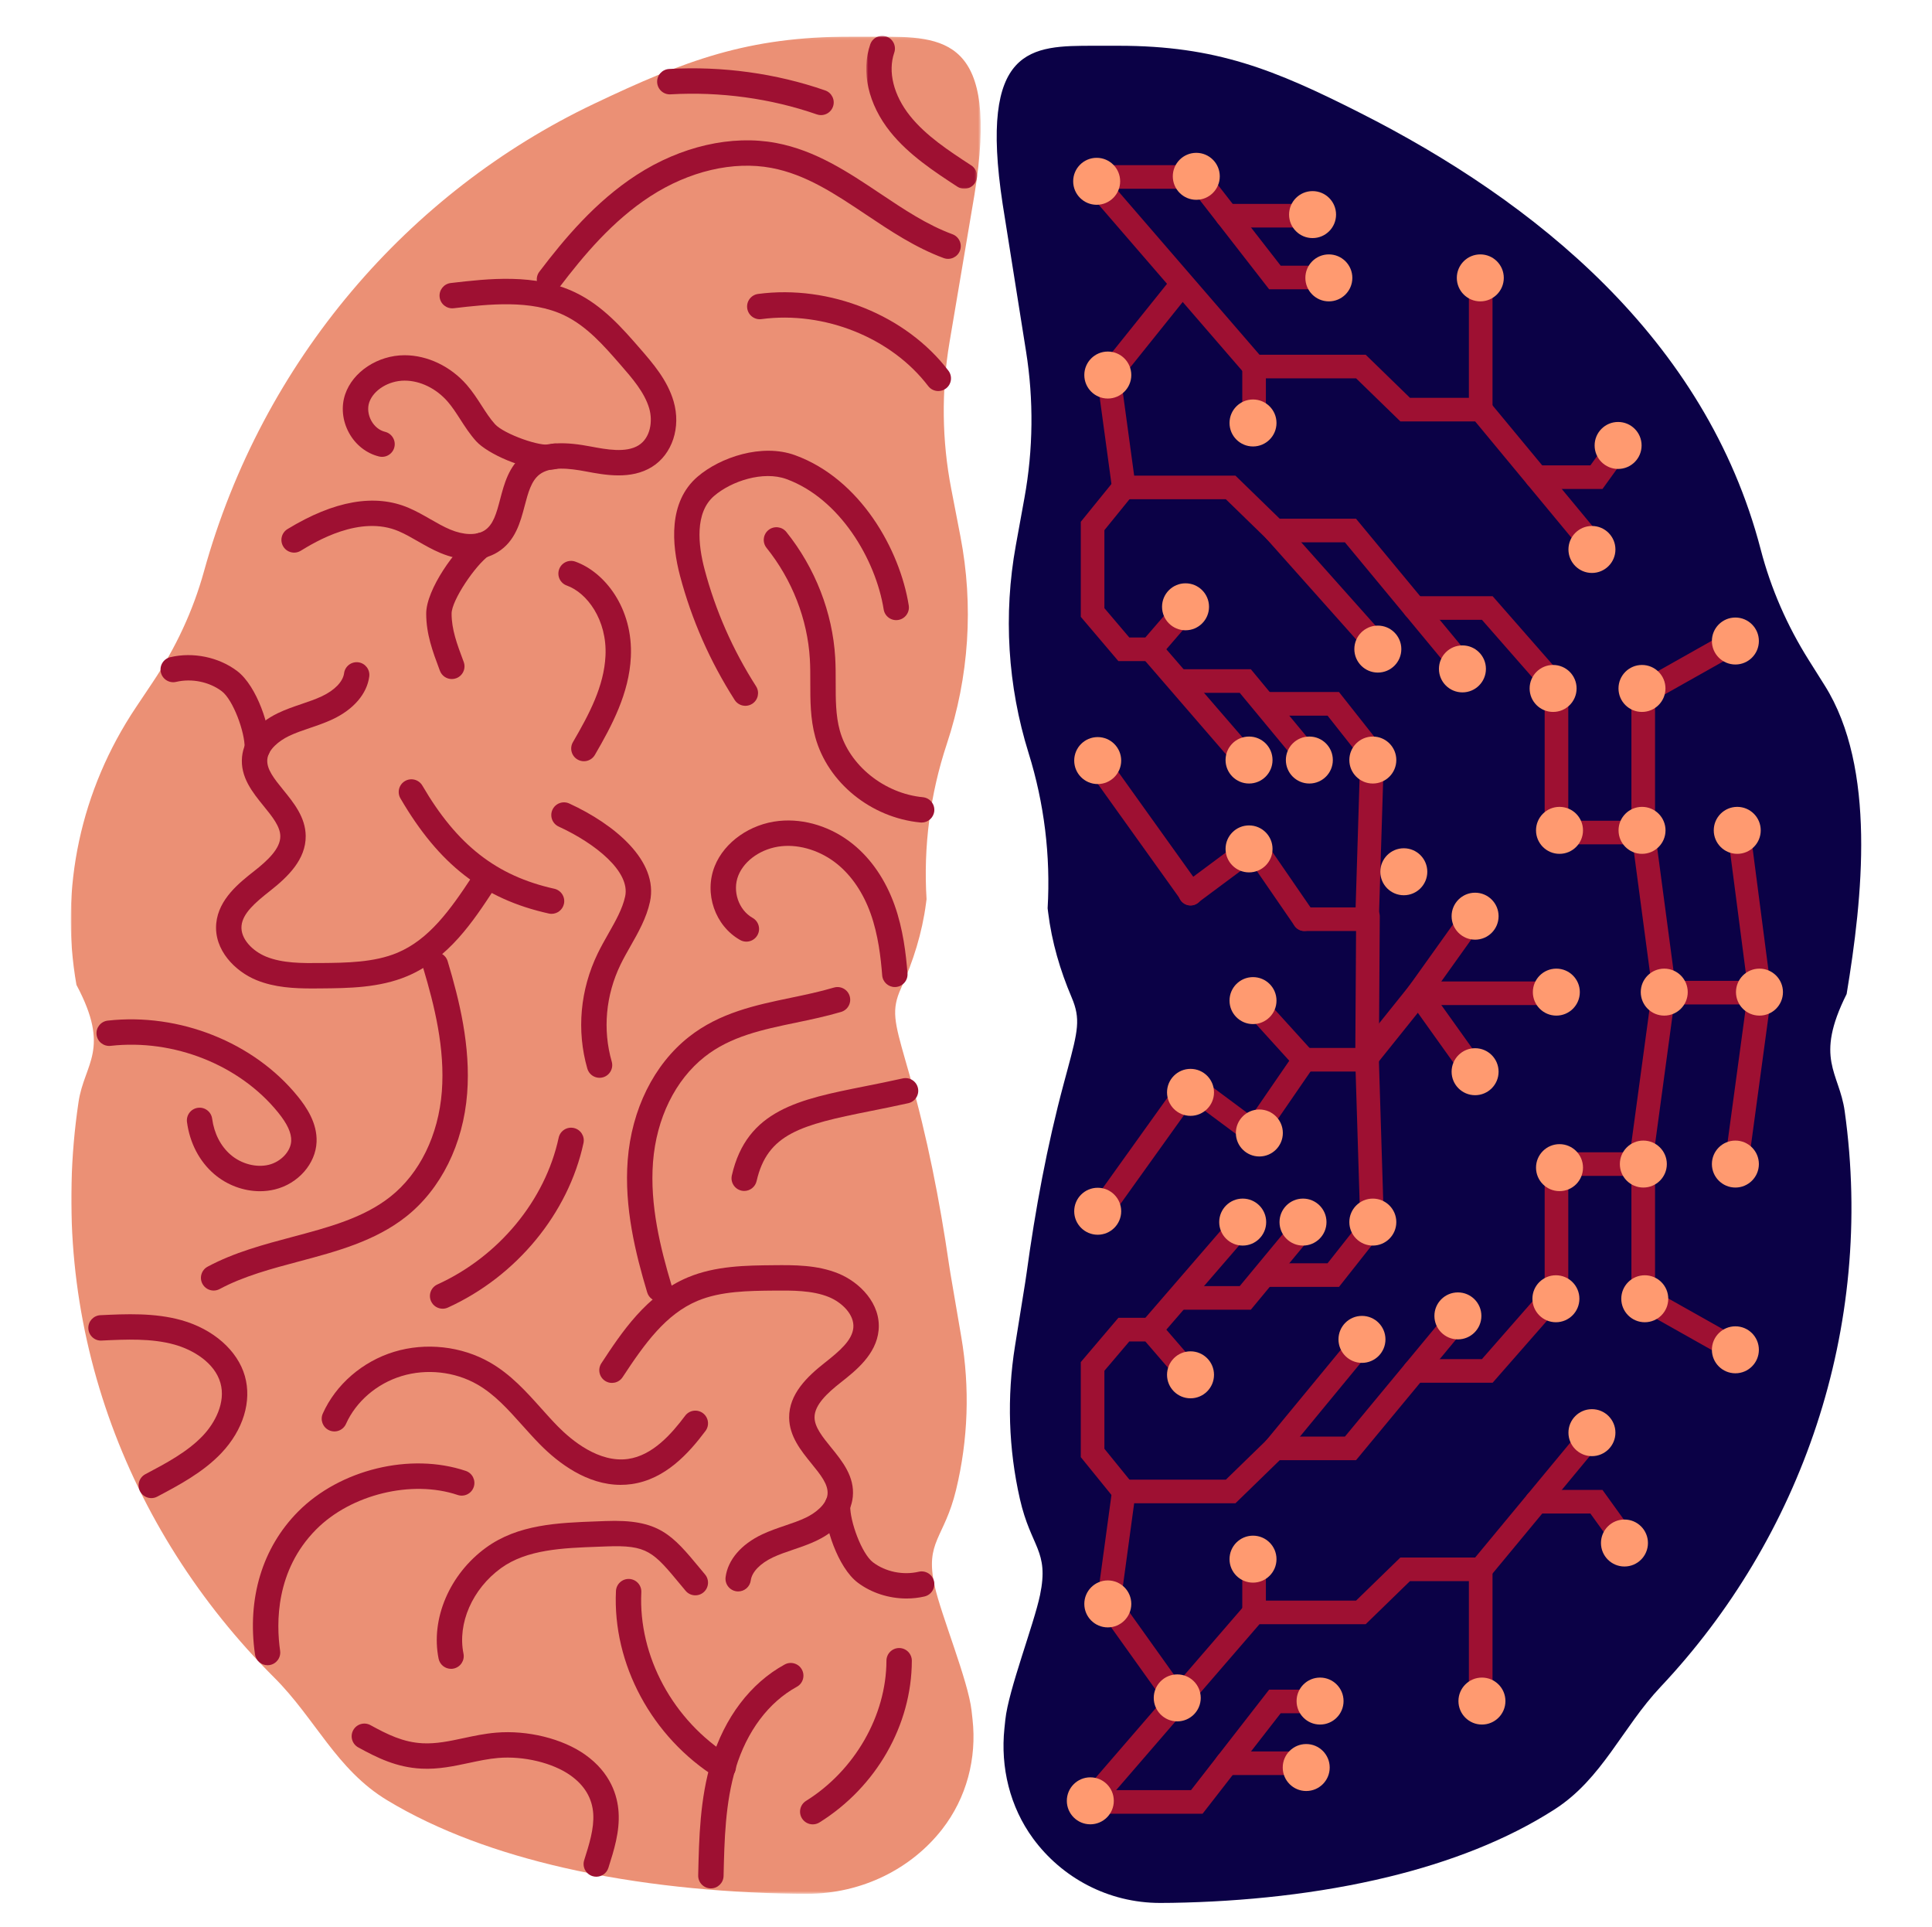 <?xml version="1.0" encoding="UTF-8"?>
<svg width="710px" height="708px" viewBox="0 0 710 708" version="1.1" xmlns="http://www.w3.org/2000/svg" xmlns:xlink="http://www.w3.org/1999/xlink">
    <!-- Generator: Sketch 49 (51002) - http://www.bohemiancoding.com/sketch -->
    <title>Artboard Copy 14</title>
    <desc>Created with Sketch.</desc>
    <defs>
        <polygon id="path-1" points="0 0.126 334.422 0.126 334.422 682.483 0 682.483"></polygon>
        <polygon id="path-3" points="0.748 0.828 41.466 0.828 41.466 57.016 0.748 57.016"></polygon>
    </defs>
    <g id="Artboard-Copy-14" stroke="none" stroke-width="1" fill="none" fill-rule="evenodd">
        <g id="Group" transform="translate(26, 12)">
            <g id="Group-46">
                <g id="Group-48">
                    <g id="Page-1">
                        <g id="Group-3" transform="translate(0, 1.338)">
                            <mask id="mask-2" fill="white">
                                <use xlink:href="#path-1"></use>
                            </mask>
                            <g id="Clip-2"></g>
                            <path d="M270.505,682.483 C268.919,682.483 267.336,682.471 265.757,682.446 C237.906,682.003 208.63,679.172 181.26,672.918 C157.411,667.469 135.011,659.421 116.261,648.094 C97.621,636.834 89.884,618.097 74.807,603.06 C20.072,548.473 -9.068,471.623 2.864,391.546 C4.991,377.266 14.82,372.401 2.097,348.526 C-4.135,313.185 3.631,276.923 23.924,246.597 L30.195,237.224 C38.594,224.673 44.971,211.009 48.942,196.659 C70.442,118.976 124.295,57.137 192.287,24.801 C225.736,8.893 248.619,0.126 286.744,0.126 L296.368,0.126 C320.903,0.126 341.511,0.126 332.094,58.273 L322.933,112.478 C319.922,130.296 320.135,148.465 323.564,166.216 L326.94,183.69 C331.855,209.135 330.143,235.318 321.949,260.005 C315.831,278.437 313.31,297.755 314.505,317.031 L314.299,318.601 C312.887,329.359 309.638,339.796 305.117,349.768 C301.534,357.673 302.66,362.031 306.731,376.28 L308.201,381.425 C314.755,404.364 319.331,427.735 322.761,451.265 C322.924,452.392 323.103,453.515 323.294,454.638 L327.269,477.897 C330.455,496.55 329.807,515.605 325.356,534.027 C321.007,552.036 313.853,552.909 317.47,569.328 C319.825,580.023 329.833,604.285 331.041,615.147 L331.401,618.382 C332.992,632.679 329.255,647.195 320.211,658.789 C309.005,673.155 290.914,682.483 270.505,682.483" id="Fill-1" fill="#EB9075" mask="url(#mask-2)"></path>
                        </g>
                        <path d="M239.801,641.865 C238.957,641.865 238.103,641.636 237.335,641.156 C213.584,626.33 199.071,599.408 200.362,572.57 C200.485,569.998 202.669,568.015 205.247,568.136 C207.82,568.259 209.806,570.446 209.682,573.019 C208.551,596.537 221.345,620.176 242.277,633.243 C244.462,634.607 245.128,637.484 243.764,639.669 C242.878,641.086 241.357,641.865 239.801,641.865" id="Fill-4" fill="#9E1032"></path>
                        <path d="M245.286,572.72 C245.082,572.72 244.876,572.707 244.669,572.68 C242.114,572.342 240.317,569.998 240.655,567.444 C241.493,561.111 246.383,555.396 254.073,551.764 C256.867,550.445 259.73,549.473 262.499,548.534 C265.236,547.605 267.822,546.727 270.204,545.575 C273.787,543.841 277.746,540.695 278.113,537.059 C278.478,533.443 275.568,529.865 272.2,525.722 C268.395,521.043 264.082,515.739 264.008,508.893 C263.916,500.242 270.571,493.833 277.095,488.702 C282.576,484.393 287.148,480.454 287.593,475.884 C288.065,471.038 283.406,466.506 278.56,464.536 C272.476,462.061 264.99,462.129 258.385,462.188 C249.24,462.269 238.875,462.361 230.333,465.954 C218.705,470.843 210.985,481.548 202.803,494.002 C201.388,496.153 198.495,496.755 196.341,495.339 C194.188,493.925 193.59,491.033 195.005,488.88 C202.363,477.681 211.522,463.744 226.715,457.354 C236.953,453.05 248.295,452.948 258.301,452.86 C265.782,452.788 274.261,452.716 282.076,455.894 C289.877,459.067 297.837,466.959 296.88,476.788 C296.013,485.695 288.412,491.672 282.863,496.036 C278.126,499.761 273.29,504.189 273.339,508.793 C273.378,512.382 276.322,516.003 279.439,519.837 C283.522,524.857 288.149,530.548 287.396,537.995 C286.747,544.428 281.962,550.251 274.268,553.972 C271.368,555.375 268.384,556.388 265.499,557.368 C262.862,558.263 260.37,559.108 258.059,560.2 C253.362,562.418 250.313,565.583 249.904,568.666 C249.594,571.012 247.59,572.72 245.286,572.72" id="Fill-6" fill="#9E1032"></path>
                        <path d="M307.139,575.319 C300.708,575.319 294.235,573.272 289.221,569.488 C281.88,563.948 276.899,548.542 277.122,540.86 C277.197,538.284 279.346,536.263 281.921,536.333 C284.497,536.409 286.523,538.557 286.449,541.132 C286.282,546.892 290.675,558.896 294.843,562.042 C299.444,565.515 305.877,566.834 311.631,565.482 C314.14,564.902 316.651,566.45 317.239,568.958 C317.828,571.466 316.272,573.977 313.763,574.566 C311.603,575.072 309.373,575.319 307.139,575.319" id="Fill-8" fill="#9E1032"></path>
                        <path d="M216.306,466.177 C214.299,466.177 212.445,464.873 211.839,462.85 C207.549,448.541 203.342,431.58 204.674,414.284 C206.111,395.625 214.309,379.109 227.168,368.97 C238.477,360.05 251.78,357.28 264.644,354.6 C269.882,353.51 275.299,352.382 280.454,350.852 C282.924,350.125 285.521,351.529 286.254,353.996 C286.987,356.466 285.579,359.063 283.109,359.795 C277.582,361.436 271.972,362.604 266.547,363.733 C254.197,366.307 242.532,368.736 232.946,376.294 C222.128,384.824 215.214,398.932 213.978,414.998 C212.764,430.771 216.733,446.685 220.777,460.173 C221.516,462.641 220.115,465.24 217.647,465.98 C217.2,466.113 216.749,466.177 216.306,466.177" id="Fill-10" fill="#9E1032"></path>
                        <path d="M88.73,351.18 C82.118,351.18 74.954,350.84 68.278,348.125 C60.477,344.954 52.517,337.063 53.473,327.23 C54.341,318.324 61.941,312.346 67.491,307.983 C72.227,304.258 77.064,299.829 77.014,295.227 C76.976,291.637 74.032,288.016 70.914,284.181 C66.832,279.161 62.205,273.471 62.957,266.025 C63.607,259.591 68.392,253.767 76.086,250.046 C78.985,248.643 81.968,247.631 84.851,246.653 C87.49,245.757 89.983,244.911 92.295,243.819 C96.993,241.601 100.041,238.436 100.449,235.353 C100.786,232.799 103.133,231.01 105.686,231.34 C108.24,231.679 110.036,234.023 109.699,236.576 C108.861,242.91 103.97,248.625 96.279,252.255 C93.487,253.574 90.622,254.546 87.852,255.486 C85.114,256.415 82.53,257.292 80.149,258.444 C76.566,260.177 72.607,263.323 72.241,266.96 C71.876,270.577 74.785,274.154 78.154,278.297 C81.959,282.977 86.271,288.281 86.345,295.126 C86.437,303.778 79.782,310.187 73.258,315.316 C67.778,319.625 63.205,323.564 62.761,328.134 C62.289,332.983 66.947,337.513 71.792,339.484 C77.876,341.956 85.04,341.898 91.969,341.831 C101.112,341.751 111.476,341.659 120.022,338.065 C131.649,333.176 139.368,322.47 147.55,310.018 C148.965,307.865 151.858,307.264 154.012,308.681 C156.165,310.096 156.765,312.986 155.35,315.14 C147.991,326.338 138.833,340.274 123.639,346.665 C113.398,350.97 102.057,351.071 92.052,351.16 C90.965,351.169 89.855,351.18 88.73,351.18" id="Fill-12" fill="#9E1032"></path>
                        <path d="M68.571,267.688 C68.525,267.688 68.478,267.687 68.432,267.686 C65.856,267.611 63.829,265.464 63.905,262.889 C64.072,257.127 59.679,245.123 55.511,241.977 C50.909,238.506 44.477,237.19 38.723,238.536 C36.214,239.125 33.704,237.57 33.114,235.062 C32.525,232.554 34.081,230.044 36.59,229.455 C44.972,227.486 54.377,229.431 61.133,234.532 C68.473,240.07 73.455,255.477 73.231,263.159 C73.158,265.689 71.084,267.688 68.571,267.688" id="Fill-14" fill="#9E1032"></path>
                        <path d="M52.514,462.171 C50.85,462.171 49.242,461.28 48.4,459.714 C47.18,457.445 48.031,454.616 50.301,453.397 C60.04,448.163 70.905,445.272 81.413,442.475 C94.834,438.903 107.512,435.528 117.407,427.726 C128.225,419.195 135.138,405.087 136.376,389.022 C137.59,373.247 133.621,357.334 129.577,343.847 C128.838,341.379 130.238,338.78 132.706,338.04 C135.174,337.3 137.775,338.701 138.515,341.168 C142.805,355.478 147.011,372.437 145.679,389.736 C144.243,408.394 136.045,424.91 123.185,435.05 C111.776,444.048 97.56,447.831 83.813,451.49 C73.824,454.148 63.496,456.898 54.718,461.614 C54.016,461.992 53.259,462.171 52.514,462.171" id="Fill-16" fill="#9E1032"></path>
                        <path d="M146.877,193.547 C143.384,193.547 139.64,192.757 135.864,191.177 C132.883,189.928 130.173,188.374 127.553,186.871 C125.162,185.499 122.902,184.203 120.552,183.193 C106.314,177.075 89.907,187.072 84.515,190.358 C82.315,191.701 79.444,191.004 78.103,188.804 C76.762,186.604 77.458,183.734 79.658,182.394 C96.854,171.912 111.852,169.297 124.237,174.622 C127.08,175.844 129.681,177.337 132.197,178.779 C134.679,180.204 137.024,181.549 139.469,182.572 C144.361,184.62 149.031,184.763 151.962,182.951 C155.317,180.88 156.469,176.497 157.804,171.422 C159.306,165.707 161.009,159.229 166.567,154.952 C173.483,149.63 182.812,150.493 191.025,152.043 C196.827,153.136 204.049,154.496 208.674,151.617 C213.045,148.896 213.95,142.737 212.585,138.06 C210.869,132.182 206.374,127.017 202.025,122.024 C195.977,115.075 189.723,107.889 181.43,103.893 C169.116,97.959 153.378,99.785 140.734,101.254 C138.175,101.545 135.858,99.718 135.561,97.16 C135.264,94.6 137.097,92.285 139.657,91.987 C153.501,90.379 170.729,88.379 185.482,95.489 C195.502,100.319 202.708,108.596 209.065,115.899 C213.84,121.385 219.252,127.601 221.542,135.446 C224.328,144.988 221.064,154.895 213.605,159.536 C205.894,164.336 196.302,162.531 189.297,161.211 C183.114,160.046 176.256,159.268 172.257,162.345 C169.225,164.68 168.061,169.107 166.828,173.795 C165.218,179.917 163.394,186.857 156.867,190.889 C154,192.658 150.58,193.547 146.877,193.547" id="Fill-18" fill="#9E1032"></path>
                        <path d="M140.037,237.492 C138.147,237.492 136.368,236.335 135.667,234.46 L135.501,234.019 C132.994,227.317 130.626,220.99 130.629,213.43 C130.634,204.58 141.438,189.414 148.221,184.582 C150.319,183.086 153.232,183.575 154.728,185.672 C156.224,187.77 155.735,190.682 153.637,192.178 C148.687,195.706 139.963,208.577 139.96,213.435 C139.958,219.303 141.942,224.607 144.241,230.75 L144.406,231.192 C145.309,233.605 144.085,236.293 141.67,237.195 C141.132,237.396 140.58,237.492 140.037,237.492" id="Fill-20" fill="#9E1032"></path>
                        <path d="M175.926,95.313 C174.943,95.313 173.952,95.003 173.107,94.364 C171.055,92.804 170.655,89.879 172.215,87.826 C181.387,75.755 192.802,62.092 207.928,52.286 C224.17,41.755 242.847,37.467 259.168,40.521 C273.747,43.247 285.787,51.301 297.431,59.089 C306.272,65.003 314.622,70.589 324.03,74.07 C326.445,74.964 327.679,77.647 326.785,80.064 C325.89,82.48 323.206,83.716 320.79,82.818 C310.349,78.955 301.144,72.796 292.243,66.842 C280.881,59.243 270.149,52.064 257.452,49.69 C243.459,47.073 227.258,50.871 213.004,60.113 C199.084,69.137 188.329,82.039 179.645,93.47 C178.727,94.677 177.335,95.313 175.926,95.313" id="Fill-22" fill="#9E1032"></path>
                        <path d="M176.694,323.758 C176.358,323.758 176.019,323.722 175.677,323.645 C151.635,318.302 135.331,305.651 121.161,281.341 C119.863,279.116 120.616,276.26 122.842,274.963 C125.068,273.666 127.925,274.418 129.222,276.645 C141.953,298.483 156.452,309.816 177.702,314.54 C180.218,315.099 181.803,317.591 181.244,320.105 C180.76,322.278 178.832,323.758 176.694,323.758" id="Fill-24" fill="#9E1032"></path>
                        <path d="M194.321,384.004 C192.291,384.004 190.425,382.67 189.838,380.623 C185.835,366.659 187.196,351.622 193.67,338.284 C194.874,335.803 196.242,333.394 197.564,331.064 C200.227,326.371 202.742,321.939 203.737,317.389 C205.723,308.309 192.901,297.942 179.314,291.699 C176.972,290.622 175.947,287.853 177.023,285.511 C178.1,283.171 180.87,282.149 183.211,283.221 C199.706,290.802 216.154,304.282 212.853,319.382 C211.556,325.314 208.569,330.578 205.68,335.668 C204.372,337.97 203.138,340.145 202.065,342.356 C196.596,353.624 195.439,366.302 198.808,378.053 C199.518,380.53 198.086,383.112 195.608,383.822 C195.179,383.945 194.746,384.004 194.321,384.004" id="Fill-26" fill="#9E1032"></path>
                        <path d="M312.703,290.217 C312.553,290.217 312.403,290.21 312.251,290.195 C294.063,288.447 278.17,275.532 273.602,258.789 C271.773,252.085 271.778,245.338 271.782,238.813 C271.783,235.808 271.785,232.968 271.618,230.136 C270.76,215.509 265.108,201.005 255.703,189.297 C254.09,187.287 254.411,184.352 256.419,182.738 C258.429,181.126 261.365,181.449 262.979,183.454 C273.586,196.662 279.963,213.045 280.933,229.589 C281.116,232.699 281.114,235.81 281.113,238.819 C281.109,245 281.106,250.838 282.604,256.333 C286.118,269.211 298.962,279.547 313.144,280.91 C315.708,281.155 317.587,283.435 317.341,285.999 C317.109,288.411 315.079,290.217 312.703,290.217" id="Fill-28" fill="#9E1032"></path>
                        <path d="M175.222,160.626 C166.429,160.626 153.136,154.715 148.974,150.097 C146.658,147.527 144.87,144.75 143.141,142.065 C141.624,139.709 140.191,137.484 138.502,135.544 C134.303,130.721 128.4,127.847 122.702,127.847 L122.649,127.847 C116.809,127.864 111.237,131.311 109.685,135.862 C108.986,137.919 109.273,140.434 110.453,142.585 C111.596,144.668 113.437,146.152 115.503,146.657 C118.008,147.267 119.541,149.79 118.93,152.293 C118.32,154.796 115.796,156.334 113.292,155.719 C108.687,154.596 104.67,151.444 102.272,147.072 C99.817,142.597 99.3,137.416 100.854,132.856 C103.673,124.579 112.827,118.548 122.618,118.518 L122.701,118.518 C131.062,118.518 139.594,122.589 145.541,129.42 C147.672,131.87 149.357,134.485 150.987,137.014 C152.585,139.497 154.095,141.843 155.906,143.851 C159.14,147.438 172.909,152.384 176.37,151.204 C178.808,150.37 181.46,151.671 182.293,154.108 C183.127,156.547 181.826,159.197 179.388,160.031 C178.19,160.44 176.776,160.625 175.222,160.626" id="Fill-30" fill="#9E1032"></path>
                        <path d="M69.541,425.671 C63.569,425.671 57.468,423.453 52.722,419.389 C47.291,414.742 43.739,407.951 42.717,400.265 C42.377,397.71 44.173,395.366 46.727,395.027 C49.282,394.676 51.627,396.482 51.966,399.035 C52.685,404.441 55.108,409.152 58.789,412.304 C62.698,415.648 68.188,417.089 72.777,415.963 C77.245,414.87 80.864,411.016 81.016,407.186 C81.133,404.259 79.602,400.938 76.201,396.737 C62.059,379.269 37.895,369.65 14.639,372.263 C12.079,372.542 9.77,370.708 9.483,368.146 C9.198,365.586 11.041,363.278 13.602,362.992 C39.94,360.051 67.359,370.988 83.455,390.867 C86.543,394.683 90.617,400.563 90.34,407.555 C90.021,415.583 83.567,422.929 74.993,425.025 C73.218,425.458 71.385,425.671 69.541,425.671" id="Fill-32" fill="#9E1032"></path>
                        <path d="M302.847,350.658 C300.438,350.658 298.394,348.804 298.202,346.36 C297.692,339.901 296.748,331.486 293.958,323.678 C291.247,316.087 286.996,309.789 281.668,305.467 C275.744,300.662 268.11,298.203 261.244,298.905 C254.006,299.639 247.606,303.979 245.32,309.706 C243.059,315.365 245.419,322.337 250.579,325.247 C252.823,326.513 253.617,329.357 252.35,331.601 C251.085,333.845 248.239,334.636 245.995,333.373 C236.762,328.166 232.659,316.25 236.653,306.246 C240.195,297.379 249.698,290.698 260.304,289.624 C269.706,288.668 279.635,291.804 287.547,298.222 C294.203,303.621 299.458,311.338 302.746,320.54 C305.906,329.383 306.948,338.591 307.504,345.628 C307.706,348.195 305.788,350.44 303.219,350.643 C303.095,350.654 302.971,350.658 302.847,350.658" id="Fill-34" fill="#9E1032"></path>
                        <path d="M247.501,425.572 C247.157,425.572 246.807,425.534 246.457,425.453 C243.945,424.88 242.375,422.378 242.949,419.866 C248.463,395.762 267.645,391.938 291.933,387.1 C296.354,386.219 300.928,385.308 305.764,384.223 C308.278,383.666 310.773,385.24 311.336,387.754 C311.9,390.268 310.318,392.763 307.805,393.327 C302.86,394.435 298.232,395.357 293.757,396.249 C268.4,401.301 256.035,404.504 252.045,421.947 C251.551,424.108 249.628,425.572 247.501,425.572" id="Fill-36" fill="#9E1032"></path>
                        <path d="M139.75,601.158 C137.575,601.158 135.629,599.629 135.181,597.417 C132.221,582.773 139.211,566.392 152.577,556.653 C164.401,548.035 179.131,547.498 193.375,546.976 L196.436,546.861 C216.191,546.079 220.961,551.837 231.413,564.453 L233.115,566.504 C234.763,568.484 234.493,571.426 232.513,573.074 C230.531,574.719 227.59,574.45 225.943,572.471 L224.227,570.405 C214.063,558.134 211.947,555.586 196.806,556.184 L193.717,556.299 C180.873,556.769 167.593,557.254 158.073,564.192 C147.6,571.824 142.076,584.432 144.328,595.568 C144.839,598.094 143.205,600.554 140.68,601.065 C140.367,601.128 140.057,601.158 139.75,601.158" id="Fill-38" fill="#9E1032"></path>
                        <path d="M235.247,681.824 C235.211,681.824 235.175,681.824 235.139,681.823 C232.564,681.763 230.523,679.628 230.581,677.054 C230.896,663.218 231.221,648.911 235.419,635.033 C240.262,619.02 249.827,606.426 262.354,599.571 C264.613,598.33 267.449,599.161 268.686,601.423 C269.924,603.681 269.094,606.517 266.834,607.753 C256.466,613.429 248.481,624.075 244.35,637.733 C240.521,650.394 240.21,664.055 239.909,677.266 C239.852,679.806 237.775,681.824 235.247,681.824" id="Fill-40" fill="#9E1032"></path>
                        <path d="M272.686,658.302 C271.129,658.302 269.608,657.523 268.723,656.105 C267.359,653.918 268.026,651.042 270.212,649.679 C288.117,638.513 299.718,618.294 299.764,598.169 C299.77,595.598 301.858,593.516 304.43,593.516 L304.442,593.516 C307.018,593.521 309.101,595.616 309.095,598.192 C309.039,621.81 296.033,644.572 275.15,657.594 C274.383,658.073 273.529,658.302 272.686,658.302" id="Fill-42" fill="#9E1032"></path>
                        <path d="M193.134,677.537 C192.666,677.537 192.191,677.466 191.722,677.318 C189.266,676.54 187.906,673.918 188.685,671.462 C190.493,665.761 192.363,659.867 192.014,654.422 C191.648,648.72 188.819,643.963 183.607,640.28 C177.088,635.673 166.421,633.114 157.063,633.905 C153.482,634.209 150.002,634.952 146.319,635.739 C140.796,636.918 135.087,638.144 128.866,637.826 C119.73,637.366 112.675,633.874 105.657,630.024 C103.398,628.785 102.571,625.95 103.81,623.691 C105.049,621.434 107.886,620.608 110.144,621.845 C116.403,625.278 122.166,628.148 129.335,628.508 C134.333,628.76 139.209,627.72 144.37,626.617 C148.173,625.804 152.108,624.963 156.275,624.61 C167.838,623.622 180.683,626.788 188.993,632.662 C198.494,639.375 200.944,647.875 201.325,653.824 C201.787,661.017 199.648,667.759 197.58,674.281 C196.95,676.268 195.113,677.537 193.134,677.537" id="Fill-44" fill="#9E1032"></path>
                        <path d="M72.317,599.833 C70.033,599.833 68.037,598.155 67.704,595.829 C64.762,575.286 70.385,556.666 83.537,543.401 C98.921,527.887 124.837,521.591 145.164,528.434 C147.606,529.257 148.918,531.902 148.096,534.344 C147.275,536.786 144.628,538.099 142.186,537.276 C125.331,531.603 102.966,537.06 90.165,549.969 C75.262,564.999 75.482,584.324 76.941,594.506 C77.307,597.057 75.535,599.42 72.984,599.785 C72.76,599.817 72.537,599.833 72.317,599.833" id="Fill-46" fill="#9E1032"></path>
                        <path d="M202.101,533.563 C189.802,533.563 179.3,525.674 172.397,518.666 C170.161,516.394 168.028,514.011 165.965,511.707 C160.719,505.848 155.766,500.314 149.375,496.657 C141.15,491.947 130.76,490.801 121.584,493.593 C112.474,496.361 104.834,502.932 101.147,511.172 C100.094,513.521 97.335,514.577 94.983,513.524 C92.63,512.472 91.577,509.713 92.629,507.361 C97.403,496.693 107.212,488.209 118.87,484.666 C130.458,481.144 143.596,482.6 154.012,488.56 C161.712,492.968 167.409,499.332 172.917,505.486 C174.908,507.708 176.966,510.008 179.047,512.12 C184.069,517.22 194.093,525.539 204.797,524.045 C213.814,522.775 220.755,514.889 225.794,508.162 C227.339,506.099 230.263,505.68 232.325,507.223 C234.387,508.767 234.807,511.692 233.263,513.753 C227.141,521.926 218.52,531.533 206.098,533.283 C204.748,533.473 203.413,533.563 202.101,533.563" id="Fill-48" fill="#9E1032"></path>
                        <path d="M29.606,538.434 C27.932,538.434 26.314,537.531 25.478,535.949 C24.273,533.672 25.142,530.849 27.42,529.645 C35.021,525.625 42.881,521.467 48.546,515.5 C52.999,510.809 57.035,503.255 55.008,496.124 C52.874,488.62 44.899,483.928 38.147,482.037 C29.677,479.669 20.359,480.112 11.347,480.541 C8.767,480.708 6.588,478.679 6.465,476.105 C6.342,473.533 8.33,471.347 10.903,471.224 C20.201,470.781 30.738,470.281 40.662,473.054 C52.38,476.333 61.317,484.196 63.983,493.572 C66.616,502.832 63.376,513.43 55.315,521.922 C48.598,528.997 39.664,533.723 31.783,537.891 C31.088,538.26 30.342,538.434 29.606,538.434" id="Fill-50" fill="#9E1032"></path>
                        <path d="M188.577,267.69 C187.781,267.69 186.975,267.486 186.237,267.058 C184.009,265.763 183.252,262.907 184.547,260.68 C190.542,250.365 195.969,240.177 196.514,228.972 C197.159,215.702 189.674,205.759 182.305,203.14 C179.878,202.277 178.609,199.61 179.472,197.182 C180.335,194.755 183.002,193.481 185.431,194.35 C196.231,198.188 206.707,211.468 205.833,229.425 C205.187,242.715 198.949,254.468 192.615,265.368 C191.749,266.857 190.185,267.69 188.577,267.69" id="Fill-52" fill="#9E1032"></path>
                        <path d="M247.921,247.329 C246.382,247.329 244.877,246.569 243.986,245.177 C234.91,230.988 228.153,215.643 223.904,199.567 C220.874,188.104 219.526,172.487 230.305,163.185 C238.605,156.024 254.004,150.809 266.192,155.253 C290.238,164.015 304.7,190.005 307.961,210.445 C308.366,212.989 306.633,215.381 304.089,215.785 C301.545,216.197 299.151,214.459 298.746,211.914 C295.811,193.517 282.589,171.157 262.996,164.017 C254.47,160.917 242.78,164.745 236.402,170.247 C229.271,176.401 230.575,188.292 232.925,197.185 C236.927,212.322 243.293,226.778 251.847,240.151 C253.235,242.321 252.6,245.206 250.43,246.594 C249.652,247.092 248.782,247.329 247.921,247.329" id="Fill-54" fill="#9E1032"></path>
                        <path d="M318.823,131.682 C317.417,131.682 316.026,131.048 315.108,129.844 C301.561,112.065 276.935,102.183 253.832,105.247 C251.276,105.601 248.932,103.791 248.593,101.238 C248.254,98.684 250.049,96.338 252.604,96 C278.919,92.506 307.021,103.836 322.531,124.191 C324.093,126.239 323.696,129.166 321.647,130.728 C320.803,131.37 319.809,131.682 318.823,131.682" id="Fill-56" fill="#9E1032"></path>
                        <g id="Group-60" transform="translate(291.593, 0.338)">
                            <mask id="mask-4" fill="white">
                                <use xlink:href="#path-3"></use>
                            </mask>
                            <g id="Clip-59"></g>
                            <path d="M36.795,57.016 C35.921,57.016 35.036,56.771 34.249,56.258 C25.864,50.784 16.359,44.582 9.552,36.07 C1.5,26.001 -1.244,14.003 2.215,3.975 C3.054,1.54 5.709,0.241 8.146,1.085 C10.582,1.925 11.876,4.579 11.036,7.015 C8.626,14.003 10.796,22.688 16.84,30.244 C22.713,37.587 31.171,43.107 39.35,48.445 C41.507,49.854 42.115,52.744 40.706,54.902 C39.812,56.271 38.319,57.016 36.795,57.016" id="Fill-58" fill="#9E1032" mask="url(#mask-4)"></path>
                        </g>
                        <path d="M136.669,468.843 C134.896,468.843 133.201,467.828 132.418,466.108 C131.352,463.764 132.389,460.998 134.735,459.931 C157.284,449.681 174.362,429.023 179.306,406.02 C179.848,403.501 182.327,401.897 184.848,402.438 C187.367,402.981 188.971,405.461 188.43,407.979 C182.877,433.814 163.782,456.975 138.597,468.425 C137.97,468.709 137.315,468.843 136.669,468.843" id="Fill-61" fill="#9E1032"></path>
                        <path d="M275.722,30.296 C275.213,30.296 274.695,30.213 274.188,30.034 C257.303,24.162 238.714,21.614 220.425,22.659 C217.857,22.828 215.648,20.842 215.501,18.27 C215.353,15.697 217.319,13.493 219.891,13.346 C239.389,12.225 259.226,14.952 277.254,21.226 C279.688,22.071 280.975,24.731 280.128,27.162 C279.457,29.089 277.652,30.296 275.722,30.296" id="Fill-63" fill="#9E1032"></path>
                        <path d="M400.354,687.172 C401.845,687.172 403.333,687.159 404.818,687.135 C430.995,686.693 458.511,683.86 484.235,677.606 C506.65,672.157 527.705,664.111 545.328,652.782 C562.847,641.523 570.12,622.787 584.291,607.75 C635.736,553.162 663.125,476.312 651.91,396.235 C649.91,381.954 640.672,377.09 652.63,353.214 C658.486,317.875 663.65,270.186 644.576,239.86 L638.681,230.487 C630.787,217.936 624.795,204.271 621.061,189.922 C600.854,112.238 537.776,61.825 473.872,29.491 C442.432,13.581 420.924,4.815 385.091,4.815 L376.046,4.815 C352.986,4.815 333.616,4.815 342.467,62.961 L351.076,117.166 C353.907,134.985 353.706,153.155 350.484,170.906 L347.311,188.38 C342.691,213.823 344.302,240.007 352.002,264.693 C357.753,283.126 360.123,302.445 358.998,321.719 L359.192,323.29 C360.519,334.047 363.574,344.485 367.822,354.457 C371.19,362.362 370.132,366.72 366.306,380.969 L364.923,386.114 C358.764,409.052 354.463,432.423 351.24,455.954 C351.086,457.08 350.918,458.204 350.738,459.327 L347.002,482.586 C344.007,501.239 344.617,520.293 348.799,538.717 C352.889,556.726 359.611,557.598 356.212,574.017 C353.998,584.711 344.592,608.974 343.456,619.837 L343.118,623.071 C341.623,637.369 345.136,651.883 353.636,663.478 C364.169,677.844 381.172,687.172 400.354,687.172" id="Fill-65" fill="#0B0146"></path>
                        <path d="M611.741,488.279 C611.019,488.279 610.289,488.099 609.614,487.72 L576.316,468.963 C574.228,467.787 573.488,465.141 574.665,463.054 C575.841,460.966 578.487,460.226 580.575,461.404 L613.874,480.16 C615.963,481.337 616.701,483.982 615.526,486.069 C614.728,487.483 613.256,488.279 611.741,488.279" id="Fill-67" fill="#9E1032"></path>
                        <path d="M620.377,483.94 C620.377,488.707 616.512,492.57 611.744,492.57 C606.977,492.57 603.113,488.707 603.113,483.94 C603.113,479.174 606.977,475.311 611.744,475.311 C616.512,475.311 620.377,479.174 620.377,483.94" id="Fill-69" fill="#FF9A70"></path>
                        <path d="M578.449,246.617 C576.934,246.617 575.462,245.821 574.664,244.407 C573.489,242.32 574.227,239.675 576.316,238.498 L609.615,219.741 C611.702,218.567 614.349,219.305 615.525,221.392 C616.701,223.479 615.962,226.125 613.874,227.301 L580.575,246.058 C579.901,246.437 579.17,246.617 578.449,246.617" id="Fill-71" fill="#9E1032"></path>
                        <path d="M620.377,223.521 C620.377,218.754 616.512,214.891 611.744,214.891 C606.977,214.891 603.113,218.754 603.113,223.521 C603.113,228.287 606.977,232.15 611.744,232.15 C616.512,232.15 620.377,228.287 620.377,223.521" id="Fill-73" fill="#FF9A70"></path>
                        <path d="M435.894,410.354 L408.842,390.233 C406.92,388.804 406.521,386.085 407.951,384.163 C409.381,382.243 412.1,381.844 414.022,383.272 L433.848,398.019 L447.801,377.736 L430.825,359.022 C429.215,357.247 429.349,354.503 431.124,352.894 C432.9,351.286 435.643,351.419 437.254,353.193 L458.843,376.994 L435.894,410.354 Z" id="Fill-75" fill="#9E1032"></path>
                        <path d="M415.935,654.405 L375.523,654.405 C373.126,654.405 371.183,652.463 371.183,650.067 C371.183,647.672 373.126,645.73 375.523,645.73 L411.689,645.73 L440.405,608.798 L458.801,608.798 C461.198,608.798 463.14,610.739 463.14,613.134 C463.14,615.531 461.198,617.472 458.801,617.472 L444.652,617.472 L415.935,654.405 Z" id="Fill-77" fill="#9E1032"></path>
                        <path d="M374.685,654.405 C373.679,654.405 372.67,654.059 371.85,653.351 C370.037,651.784 369.836,649.044 371.404,647.232 L432.886,576.086 L472.354,576.086 L488.628,560.259 L516.109,560.259 L555.01,513.288 C556.538,511.443 559.275,511.184 561.12,512.714 C562.965,514.243 563.223,516.976 561.695,518.822 L520.19,568.933 L492.152,568.933 L475.879,584.761 L436.856,584.761 L377.97,652.903 C377.112,653.895 375.901,654.405 374.685,654.405" id="Fill-79" fill="#9E1032"></path>
                        <path d="M407.115,617.473 C405.761,617.473 404.426,616.841 403.58,615.654 L377.877,579.653 C376.486,577.705 376.939,574.995 378.889,573.602 C380.84,572.214 383.55,572.661 384.941,574.613 L410.643,610.614 C412.035,612.564 411.582,615.273 409.632,616.667 C408.868,617.21 407.987,617.473 407.115,617.473" id="Fill-81" fill="#9E1032"></path>
                        <path d="M381.415,581.472 C381.22,581.472 381.023,581.458 380.825,581.433 C378.45,581.108 376.787,578.922 377.11,576.548 L383.221,531.656 L424.493,531.656 L440.766,515.829 L468.248,515.829 L507.15,468.86 C508.678,467.015 511.413,466.755 513.258,468.286 C515.104,469.813 515.361,472.548 513.833,474.394 L472.329,524.504 L444.291,524.504 L428.019,540.332 L390.798,540.332 L385.71,577.719 C385.413,579.893 383.552,581.472 381.415,581.472" id="Fill-83" fill="#9E1032"></path>
                        <path d="M433.673,469.209 L407.502,469.209 C405.105,469.209 403.163,467.267 403.163,464.871 C403.163,462.476 405.105,460.534 407.502,460.534 L429.592,460.534 L450.058,435.822 C451.586,433.977 454.321,433.717 456.167,435.248 C458.013,436.777 458.27,439.51 456.741,441.356 L433.673,469.209 Z" id="Fill-85" fill="#9E1032"></path>
                        <path d="M451.156,640.182 L424.871,640.182 C422.475,640.182 420.532,638.24 420.532,635.844 C420.532,633.449 422.475,631.507 424.871,631.507 L451.156,631.507 C453.553,631.507 455.495,633.449 455.495,635.844 C455.495,638.24 453.553,640.182 451.156,640.182" id="Fill-87" fill="#9E1032"></path>
                        <path d="M434.871,584.761 C432.474,584.761 430.532,582.819 430.532,580.423 L430.532,564.596 C430.532,562.199 432.474,560.258 434.871,560.258 C437.267,560.258 439.21,562.199 439.21,564.596 L439.21,580.423 C439.21,582.819 437.267,584.761 434.871,584.761" id="Fill-89" fill="#9E1032"></path>
                        <path d="M568.33,554.71 C566.982,554.71 565.654,554.084 564.806,552.907 L558.459,544.099 L538.718,544.099 C536.321,544.099 534.378,542.157 534.378,539.762 C534.378,537.365 536.321,535.424 538.718,535.424 L562.903,535.424 L571.846,547.835 C573.247,549.779 572.806,552.491 570.862,553.891 C570.096,554.443 569.208,554.71 568.33,554.71" id="Fill-91" fill="#9E1032"></path>
                        <path d="M442.526,524.504 C441.554,524.504 440.577,524.181 439.769,523.514 C437.92,521.991 437.656,519.257 439.18,517.408 L471.952,477.641 C473.477,475.793 476.212,475.528 478.061,477.052 C479.911,478.575 480.174,481.309 478.651,483.158 L445.877,522.925 C445.02,523.965 443.778,524.504 442.526,524.504" id="Fill-93" fill="#9E1032"></path>
                        <path d="M396.898,480.863 C395.892,480.863 394.882,480.516 394.062,479.808 C392.249,478.24 392.05,475.5 393.617,473.689 L428.231,433.657 C429.799,431.842 432.539,431.647 434.351,433.211 C436.165,434.778 436.364,437.518 434.797,439.33 L400.182,479.362 C399.324,480.355 398.114,480.863 396.898,480.863" id="Fill-95" fill="#9E1032"></path>
                        <path d="M387.012,540.332 C385.749,540.332 384.497,539.784 383.64,538.727 L371.183,523.377 L371.183,488.456 L385.001,472.187 L398.871,472.187 L410.395,485.539 C411.962,487.352 411.76,490.092 409.946,491.658 C408.133,493.223 405.392,493.022 403.826,491.208 L394.897,480.863 L389.017,480.863 L379.862,491.641 L379.862,520.299 L390.379,533.262 C391.889,535.122 391.604,537.854 389.743,539.363 C388.939,540.016 387.972,540.332 387.012,540.332" id="Fill-97" fill="#9E1032"></path>
                        <path d="M466.075,460.827 L439.841,460.827 C437.446,460.827 435.503,458.886 435.503,456.49 C435.503,454.094 437.446,452.153 439.841,452.153 L461.87,452.153 L474.479,436.18 C475.964,434.299 478.692,433.978 480.573,435.462 C482.455,436.947 482.776,439.674 481.291,441.555 L466.075,460.827 Z" id="Fill-99" fill="#9E1032"></path>
                        <path d="M522.533,496.041 L493.863,496.041 C491.467,496.041 489.524,494.099 489.524,491.703 C489.524,489.307 491.467,487.366 493.863,487.366 L518.598,487.366 L541.657,461.048 L541.657,411.372 L576.777,411.372 C579.172,411.372 581.116,413.314 581.116,415.709 C581.116,418.105 579.172,420.047 576.777,420.047 L550.335,420.047 L550.335,464.312 L522.533,496.041 Z" id="Fill-101" fill="#9E1032"></path>
                        <path d="M478.24,441.871 C475.905,441.871 473.978,440.016 473.905,437.668 L472.18,381.702 L453.322,381.702 C450.926,381.702 448.984,379.76 448.984,377.365 C448.984,374.969 450.926,373.027 453.322,373.027 L480.595,373.027 L482.579,437.401 C482.653,439.796 480.771,441.797 478.376,441.87 C478.331,441.871 478.285,441.871 478.24,441.871" id="Fill-103" fill="#9E1032"></path>
                        <path d="M415.263,611.834 C415.263,616.6 411.399,620.463 406.631,620.463 C401.864,620.463 397.999,616.6 397.999,611.834 C397.999,607.068 401.864,603.205 406.631,603.205 C411.399,603.205 415.263,607.068 415.263,611.834" id="Fill-105" fill="#FF9A70"></path>
                        <path d="M467.75,613 C467.75,617.766 463.885,621.629 459.117,621.629 C454.35,621.629 450.486,617.766 450.486,613 C450.486,608.234 454.35,604.371 459.117,604.371 C463.885,604.371 467.75,608.234 467.75,613" id="Fill-107" fill="#FF9A70"></path>
                        <path d="M567.66,514.383 C567.66,519.149 563.795,523.012 559.027,523.012 C554.26,523.012 550.396,519.149 550.396,514.383 C550.396,509.616 554.26,505.752 559.027,505.752 C563.795,505.752 567.66,509.616 567.66,514.383" id="Fill-109" fill="#FF9A70"></path>
                        <path d="M518.4,471.481 C518.4,476.247 514.536,480.11 509.768,480.11 C505.001,480.11 501.137,476.247 501.137,471.481 C501.137,466.714 505.001,462.852 509.768,462.852 C514.536,462.852 518.4,466.714 518.4,471.481" id="Fill-111" fill="#FF9A70"></path>
                        <path d="M462.66,637.42 C462.66,642.186 458.796,646.049 454.028,646.049 C449.261,646.049 445.397,642.186 445.397,637.42 C445.397,632.653 449.261,628.79 454.028,628.79 C458.796,628.79 462.66,632.653 462.66,637.42" id="Fill-113" fill="#FF9A70"></path>
                        <path d="M383.319,649.653 C383.319,654.419 379.454,658.282 374.686,658.282 C369.919,658.282 366.054,654.419 366.054,649.653 C366.054,644.886 369.919,641.023 374.686,641.023 C379.454,641.023 383.319,644.886 383.319,649.653" id="Fill-115" fill="#FF9A70"></path>
                        <path d="M443.106,560.859 C443.106,565.625 439.242,569.489 434.474,569.489 C429.707,569.489 425.843,565.625 425.843,560.859 C425.843,556.092 429.707,552.229 434.474,552.229 C439.242,552.229 443.106,556.092 443.106,560.859" id="Fill-117" fill="#FF9A70"></path>
                        <path d="M579.611,554.931 C579.611,559.697 575.747,563.56 570.979,563.56 C566.212,563.56 562.348,559.697 562.348,554.931 C562.348,550.165 566.212,546.302 570.979,546.302 C575.747,546.302 579.611,550.165 579.611,554.931" id="Fill-119" fill="#FF9A70"></path>
                        <path d="M483.148,480.11 C483.148,484.877 479.284,488.741 474.516,488.741 C469.749,488.741 465.884,484.877 465.884,480.11 C465.884,475.344 469.749,471.481 474.516,471.481 C479.284,471.481 483.148,475.344 483.148,480.11" id="Fill-121" fill="#FF9A70"></path>
                        <path d="M439.316,437.015 C439.316,441.782 435.452,445.645 430.684,445.645 C425.917,445.645 422.053,441.782 422.053,437.015 C422.053,432.249 425.917,428.385 430.684,428.385 C435.452,428.385 439.316,432.249 439.316,437.015" id="Fill-123" fill="#FF9A70"></path>
                        <path d="M461.477,437.015 C461.477,441.782 457.613,445.645 452.845,445.645 C448.078,445.645 444.214,441.782 444.214,437.015 C444.214,432.249 448.078,428.385 452.845,428.385 C457.613,428.385 461.477,432.249 461.477,437.015" id="Fill-125" fill="#FF9A70"></path>
                        <path d="M487.137,437.015 C487.137,441.782 483.273,445.645 478.505,445.645 C473.738,445.645 469.874,441.782 469.874,437.015 C469.874,432.249 473.738,428.385 478.505,428.385 C483.273,428.385 487.137,432.249 487.137,437.015" id="Fill-127" fill="#FF9A70"></path>
                        <path d="M445.439,404.278 C445.439,409.044 441.575,412.908 436.807,412.908 C432.04,412.908 428.175,409.044 428.175,404.278 C428.175,399.511 432.04,395.648 436.807,395.648 C441.575,395.648 445.439,399.511 445.439,404.278" id="Fill-129" fill="#FF9A70"></path>
                        <path d="M443.106,355.638 C443.106,360.405 439.242,364.267 434.474,364.267 C429.707,364.267 425.843,360.405 425.843,355.638 C425.843,350.872 429.707,347.009 434.474,347.009 C439.242,347.009 443.106,350.872 443.106,355.638" id="Fill-131" fill="#FF9A70"></path>
                        <path d="M555.745,417.01 C555.745,421.777 551.881,425.64 547.112,425.64 C542.345,425.64 538.481,421.777 538.481,417.01 C538.481,412.244 542.345,408.381 547.112,408.381 C551.881,408.381 555.745,412.244 555.745,417.01" id="Fill-133" fill="#FF9A70"></path>
                        <path d="M389.743,577.302 C389.743,572.535 385.879,568.672 381.111,568.672 C376.344,568.672 372.479,572.535 372.479,577.302 C372.479,582.068 376.344,585.931 381.111,585.931 C385.879,585.931 389.743,582.068 389.743,577.302" id="Fill-135" fill="#FF9A70"></path>
                        <path d="M476.719,380.362 C475.767,380.363 474.808,380.049 474.006,379.408 C472.138,377.908 471.838,375.179 473.338,373.309 L493.169,348.596 L545.285,348.596 C547.68,348.596 549.623,350.538 549.623,352.934 C549.623,355.329 547.68,357.271 545.285,357.271 L497.332,357.271 L480.107,378.739 C479.249,379.807 477.99,380.362 476.719,380.362" id="Fill-137" fill="#9E1032"></path>
                        <path d="M515.423,385.525 C514.069,385.525 512.735,384.893 511.888,383.706 L489.919,352.934 L511.888,322.16 C513.279,320.209 515.99,319.76 517.94,321.149 C519.89,322.542 520.343,325.252 518.951,327.2 L500.581,352.934 L518.951,378.666 C520.343,380.616 519.89,383.325 517.94,384.718 C517.176,385.262 516.295,385.525 515.423,385.525" id="Fill-139" fill="#9E1032"></path>
                        <path d="M554.578,352.522 C554.578,347.756 550.714,343.893 545.946,343.893 C541.179,343.893 537.315,347.756 537.315,352.522 C537.315,357.289 541.179,361.153 545.946,361.153 C550.714,361.153 554.578,357.289 554.578,352.522" id="Fill-141" fill="#FF9A70"></path>
                        <path d="M524.721,324.624 C524.721,319.857 520.856,315.993 516.088,315.993 C511.321,315.993 507.456,319.857 507.456,324.624 C507.456,329.389 511.321,333.253 516.088,333.253 C520.856,333.253 524.721,329.389 524.721,324.624" id="Fill-143" fill="#FF9A70"></path>
                        <path d="M524.721,381.763 C524.721,376.996 520.856,373.132 516.088,373.132 C511.321,373.132 507.456,376.996 507.456,381.763 C507.456,386.528 511.321,390.392 516.088,390.392 C520.856,390.392 524.721,386.528 524.721,381.763" id="Fill-145" fill="#FF9A70"></path>
                        <path d="M576.782,420.603 C576.587,420.603 576.391,420.589 576.194,420.563 C573.819,420.24 572.155,418.055 572.476,415.681 L581.224,351.152 C581.546,348.778 583.731,347.115 586.107,347.437 C588.481,347.759 590.146,349.944 589.824,352.318 L581.076,416.847 C580.781,419.024 578.919,420.603 576.782,420.603" id="Fill-147" fill="#9E1032"></path>
                        <path d="M611.773,422.935 C611.578,422.935 611.382,422.921 611.185,422.895 C608.81,422.572 607.146,420.387 607.468,418.013 L616.215,353.484 C616.537,351.11 618.722,349.453 621.098,349.769 C623.473,350.091 625.137,352.276 624.815,354.65 L616.067,419.179 C615.772,421.356 613.911,422.935 611.773,422.935" id="Fill-149" fill="#9E1032"></path>
                        <path d="M620.51,355.147 C618.438,355.147 616.639,353.611 616.365,351.502 L608.783,293.197 C608.485,290.904 610.101,288.804 612.394,288.508 C614.686,288.209 616.787,289.825 617.084,292.117 L624.666,350.422 C624.964,352.715 623.348,354.815 621.055,355.112 C620.871,355.136 620.689,355.147 620.51,355.147" id="Fill-151" fill="#9E1032"></path>
                        <path d="M577.879,464.007 C575.482,464.007 573.54,462.065 573.54,459.669 L573.54,409.209 C573.54,406.813 575.482,404.872 577.879,404.872 C580.276,404.872 582.218,406.813 582.218,409.209 L582.218,459.669 C582.218,462.065 580.276,464.007 577.879,464.007" id="Fill-153" fill="#9E1032"></path>
                        <path d="M586.552,415.696 C586.552,420.462 582.688,424.325 577.919,424.325 C573.152,424.325 569.288,420.462 569.288,415.696 C569.288,410.93 573.152,407.067 577.919,407.067 C582.688,407.067 586.552,410.93 586.552,415.696" id="Fill-155" fill="#FF9A70"></path>
                        <path d="M620.377,415.696 C620.377,420.462 616.512,424.325 611.744,424.325 C606.977,424.325 603.113,420.462 603.113,415.696 C603.113,410.93 606.977,407.067 611.744,407.067 C616.512,407.067 620.377,410.93 620.377,415.696" id="Fill-157" fill="#FF9A70"></path>
                        <path d="M587.077,465.183 C587.077,460.416 583.213,456.553 578.445,456.553 C573.678,456.553 569.812,460.416 569.812,465.183 C569.812,469.949 573.678,473.812 578.445,473.812 C583.213,473.812 587.077,469.949 587.077,465.183" id="Fill-159" fill="#FF9A70"></path>
                        <path d="M554.419,465.183 C554.419,460.416 550.554,456.553 545.786,456.553 C541.019,456.553 537.154,460.416 537.154,465.183 C537.154,469.949 541.019,473.812 545.786,473.812 C550.554,473.812 554.419,469.949 554.419,465.183" id="Fill-161" fill="#FF9A70"></path>
                        <path d="M378.179,437.814 C377.305,437.814 376.424,437.551 375.658,437.004 C373.709,435.609 373.259,432.9 374.654,430.952 L408.088,384.229 C409.482,382.281 412.193,381.83 414.142,383.225 C416.091,384.619 416.54,387.328 415.146,389.276 L381.712,435.998 C380.864,437.183 379.532,437.814 378.179,437.814" id="Fill-163" fill="#9E1032"></path>
                        <path d="M420.141,389.35 C420.141,384.584 416.277,380.721 411.509,380.721 C406.742,380.721 402.878,384.584 402.878,389.35 C402.878,394.116 406.742,397.979 411.509,397.979 C416.277,397.979 420.141,394.116 420.141,389.35" id="Fill-165" fill="#FF9A70"></path>
                        <path d="M420.141,493.133 C420.141,488.367 416.277,484.504 411.509,484.504 C406.742,484.504 402.878,488.367 402.878,493.133 C402.878,497.899 406.742,501.762 411.509,501.762 C416.277,501.762 420.141,497.899 420.141,493.133" id="Fill-167" fill="#FF9A70"></path>
                        <path d="M518.149,615.826 C515.752,615.826 513.81,613.884 513.81,611.488 L513.81,564.595 C513.81,562.2 515.752,560.259 518.149,560.259 C520.546,560.259 522.488,562.2 522.488,564.595 L522.488,611.488 C522.488,613.884 520.546,615.826 518.149,615.826" id="Fill-169" fill="#9E1032"></path>
                        <path d="M527.235,613 C527.235,617.766 523.37,621.629 518.602,621.629 C513.835,621.629 509.971,617.766 509.971,613 C509.971,608.234 513.835,604.371 518.602,604.371 C523.37,604.371 527.235,608.234 527.235,613" id="Fill-171" fill="#FF9A70"></path>
                        <path d="M453.326,330.065 C451.945,330.065 450.589,329.408 449.748,328.185 L433.848,305.072 L414.022,319.819 C412.1,321.249 409.381,320.851 407.951,318.928 C406.521,317.007 406.92,314.29 408.842,312.859 L435.894,292.737 L456.898,323.267 C458.255,325.242 457.756,327.942 455.781,329.301 C455.03,329.816 454.174,330.065 453.326,330.065" id="Fill-173" fill="#9E1032"></path>
                        <path d="M458.801,94.293 L440.405,94.293 L411.689,57.361 L375.522,57.361 C373.127,57.361 371.183,55.419 371.183,53.023 C371.183,50.628 373.127,48.686 375.522,48.686 L415.935,48.686 L444.651,85.619 L458.801,85.619 C461.198,85.619 463.14,87.56 463.14,89.956 C463.14,92.352 461.198,94.293 458.801,94.293" id="Fill-175" fill="#9E1032"></path>
                        <path d="M558.355,191.373 C557.107,191.374 555.868,190.837 555.011,189.802 L516.109,142.834 L488.627,142.834 L472.354,127.005 L432.885,127.005 L371.403,55.859 C369.837,54.045 370.036,51.307 371.85,49.74 C373.663,48.174 376.403,48.375 377.97,50.188 L436.856,118.329 L475.88,118.329 L492.152,134.159 L520.19,134.159 L561.694,184.268 C563.223,186.113 562.966,188.848 561.12,190.377 C560.311,191.046 559.33,191.373 558.355,191.373" id="Fill-177" fill="#9E1032"></path>
                        <path d="M381.407,130.296 C380.454,130.296 379.495,129.982 378.694,129.341 C376.825,127.842 376.526,125.111 378.026,123.242 L404.268,90.539 C405.768,88.669 408.498,88.371 410.368,89.871 C412.236,91.369 412.536,94.1 411.036,95.969 L384.794,128.671 C383.937,129.74 382.677,130.296 381.407,130.296" id="Fill-179" fill="#9E1032"></path>
                        <path d="M510.494,235.802 C509.246,235.803 508.007,235.266 507.15,234.231 L468.248,187.262 L440.766,187.262 L424.494,171.434 L383.22,171.434 L377.11,126.543 C376.787,124.168 378.45,121.982 380.825,121.658 C383.199,121.345 385.386,122.999 385.709,125.372 L390.798,162.758 L428.018,162.758 L444.29,178.587 L472.329,178.587 L513.833,228.697 C515.362,230.543 515.104,233.277 513.258,234.806 C512.45,235.475 511.469,235.802 510.494,235.802" id="Fill-181" fill="#9E1032"></path>
                        <path d="M453.402,268.839 C452.154,268.84 450.915,268.303 450.058,267.268 L429.592,242.557 L407.502,242.557 C405.105,242.557 403.163,240.616 403.163,238.219 C403.163,235.824 405.105,233.881 407.502,233.881 L433.673,233.881 L456.741,261.734 C458.27,263.58 458.013,266.314 456.166,267.843 C455.358,268.512 454.377,268.839 453.402,268.839" id="Fill-183" fill="#9E1032"></path>
                        <path d="M451.156,71.585 L424.871,71.585 C422.475,71.585 420.532,69.644 420.532,67.247 C420.532,64.852 422.475,62.911 424.871,62.911 L451.156,62.911 C453.553,62.911 455.495,64.852 455.495,67.247 C455.495,69.644 453.553,71.585 451.156,71.585" id="Fill-185" fill="#9E1032"></path>
                        <path d="M434.871,142.834 C432.474,142.834 430.532,140.892 430.532,138.496 L430.532,122.667 C430.532,120.271 432.474,118.329 434.871,118.329 C437.267,118.329 439.21,120.271 439.21,122.667 L439.21,138.496 C439.21,140.892 437.267,142.834 434.871,142.834" id="Fill-187" fill="#9E1032"></path>
                        <path d="M562.903,167.667 L538.718,167.667 C536.321,167.667 534.378,165.725 534.378,163.329 C534.378,160.934 536.321,158.992 538.718,158.992 L558.459,158.992 L564.806,150.185 C566.207,148.241 568.919,147.801 570.862,149.2 C572.807,150.601 573.247,153.312 571.847,155.256 L562.903,167.667 Z" id="Fill-189" fill="#9E1032"></path>
                        <path d="M478.244,227.334 C477.049,227.334 475.86,226.844 475.002,225.882 L439.289,185.81 C437.695,184.02 437.852,181.279 439.641,179.686 C441.432,178.092 444.174,178.249 445.768,180.038 L481.481,220.111 C483.076,221.9 482.917,224.641 481.129,226.235 C480.301,226.971 479.27,227.334 478.244,227.334" id="Fill-191" fill="#9E1032"></path>
                        <path d="M431.516,270.935 C430.299,270.935 429.09,270.427 428.231,269.434 L393.617,229.402 C392.049,227.59 392.249,224.85 394.063,223.284 C395.875,221.719 398.615,221.916 400.182,223.729 L434.797,263.761 C436.363,265.572 436.165,268.313 434.351,269.88 C433.531,270.588 432.521,270.935 431.516,270.935" id="Fill-193" fill="#9E1032"></path>
                        <path d="M398.87,230.903 L385.002,230.903 L371.184,214.636 L371.184,179.714 L383.639,164.363 C385.15,162.502 387.883,162.217 389.743,163.728 C391.605,165.236 391.889,167.968 390.379,169.829 L379.862,182.791 L379.862,211.449 L389.018,222.228 L394.897,222.228 L403.827,211.884 C405.392,210.07 408.132,209.87 409.946,211.435 C411.761,213 411.961,215.739 410.396,217.553 L398.87,230.903 Z" id="Fill-195" fill="#9E1032"></path>
                        <path d="M477.888,268.562 C476.606,268.562 475.336,267.996 474.48,266.911 L461.869,250.94 L439.842,250.94 C437.445,250.94 435.503,248.998 435.503,246.602 C435.503,244.206 437.445,242.264 439.842,242.264 L466.075,242.264 L481.291,261.536 C482.776,263.416 482.454,266.145 480.573,267.628 C479.778,268.256 478.829,268.562 477.888,268.562" id="Fill-197" fill="#9E1032"></path>
                        <path d="M577.879,298.219 L541.657,298.219 L541.657,242.043 L518.599,215.727 L493.864,215.727 C491.467,215.727 489.524,213.785 489.524,211.389 C489.524,208.992 491.467,207.051 493.864,207.051 L522.533,207.051 L550.335,238.779 L550.335,289.544 L577.879,289.544 C580.276,289.544 582.218,291.486 582.218,293.881 C582.218,296.277 580.276,298.219 577.879,298.219" id="Fill-199" fill="#9E1032"></path>
                        <path d="M480.595,330.064 L453.322,330.064 C450.926,330.064 448.983,328.122 448.983,325.726 C448.983,323.33 450.926,321.389 453.322,321.389 L472.181,321.389 L473.905,265.423 C473.979,263.029 475.97,261.183 478.375,261.22 C480.771,261.294 482.653,263.295 482.579,265.69 L480.595,330.064 Z" id="Fill-201" fill="#9E1032"></path>
                        <path d="M422.261,52.784 C422.261,48.017 418.397,44.154 413.629,44.154 C408.862,44.154 404.998,48.017 404.998,52.784 C404.998,57.55 408.862,61.413 413.629,61.413 C418.397,61.413 422.261,57.55 422.261,52.784" id="Fill-203" fill="#FF9A70"></path>
                        <path d="M567.66,189.883 C567.66,185.117 563.795,181.254 559.027,181.254 C554.26,181.254 550.396,185.117 550.396,189.883 C550.396,194.649 554.26,198.512 559.027,198.512 C563.795,198.512 567.66,194.649 567.66,189.883" id="Fill-205" fill="#FF9A70"></path>
                        <path d="M470.978,90.099 C470.978,85.332 467.114,81.469 462.345,81.469 C457.578,81.469 453.714,85.332 453.714,90.099 C453.714,94.865 457.578,98.729 462.345,98.729 C467.114,98.729 470.978,94.865 470.978,90.099" id="Fill-207" fill="#FF9A70"></path>
                        <path d="M464.993,66.846 C464.993,62.08 461.129,58.217 456.36,58.217 C451.593,58.217 447.729,62.08 447.729,66.846 C447.729,71.612 451.593,75.475 456.36,75.475 C461.129,75.475 464.993,71.612 464.993,66.846" id="Fill-209" fill="#FF9A70"></path>
                        <path d="M385.651,54.613 C385.651,49.846 381.787,45.984 377.019,45.984 C372.252,45.984 368.387,49.846 368.387,54.613 C368.387,59.379 372.252,63.242 377.019,63.242 C381.787,63.242 385.651,59.379 385.651,54.613" id="Fill-211" fill="#FF9A70"></path>
                        <path d="M443.106,143.406 C443.106,138.641 439.242,134.777 434.474,134.777 C429.707,134.777 425.843,138.641 425.843,143.406 C425.843,148.172 429.707,152.036 434.474,152.036 C439.242,152.036 443.106,148.172 443.106,143.406" id="Fill-213" fill="#FF9A70"></path>
                        <path d="M577.279,151.667 C577.279,146.9 573.415,143.037 568.646,143.037 C563.879,143.037 560.015,146.9 560.015,151.667 C560.015,156.433 563.879,160.296 568.646,160.296 C573.415,160.296 577.279,156.433 577.279,151.667" id="Fill-215" fill="#FF9A70"></path>
                        <path d="M488.98,226.487 C488.98,221.721 485.116,217.857 480.348,217.857 C475.581,217.857 471.716,221.721 471.716,226.487 C471.716,231.254 475.581,235.117 480.348,235.117 C485.116,235.117 488.98,231.254 488.98,226.487" id="Fill-217" fill="#FF9A70"></path>
                        <path d="M418.309,210.946 C418.309,206.18 414.445,202.317 409.677,202.317 C404.91,202.317 401.046,206.18 401.046,210.946 C401.046,215.712 404.91,219.575 409.677,219.575 C414.445,219.575 418.309,215.712 418.309,210.946" id="Fill-219" fill="#FF9A70"></path>
                        <path d="M441.649,267.25 C441.649,262.484 437.785,258.621 433.017,258.621 C428.25,258.621 424.386,262.484 424.386,267.25 C424.386,272.017 428.25,275.879 433.017,275.879 C437.785,275.879 441.649,272.017 441.649,267.25" id="Fill-221" fill="#FF9A70"></path>
                        <path d="M441.649,299.901 C441.649,295.135 437.785,291.272 433.017,291.272 C428.25,291.272 424.386,295.135 424.386,299.901 C424.386,304.668 428.25,308.53 433.017,308.53 C437.785,308.53 441.649,304.668 441.649,299.901" id="Fill-223" fill="#FF9A70"></path>
                        <path d="M463.81,267.25 C463.81,262.484 459.946,258.621 455.178,258.621 C450.411,258.621 446.547,262.484 446.547,267.25 C446.547,272.017 450.411,275.879 455.178,275.879 C459.946,275.879 463.81,272.017 463.81,267.25" id="Fill-225" fill="#FF9A70"></path>
                        <path d="M487.137,267.25 C487.137,262.484 483.273,258.621 478.505,258.621 C473.738,258.621 469.874,262.484 469.874,267.25 C469.874,272.017 473.738,275.879 478.505,275.879 C483.273,275.879 487.137,272.017 487.137,267.25" id="Fill-227" fill="#FF9A70"></path>
                        <path d="M520.069,233.763 C520.069,228.996 516.204,225.133 511.436,225.133 C506.669,225.133 502.805,228.996 502.805,233.763 C502.805,238.529 506.669,242.393 511.436,242.393 C516.204,242.393 520.069,238.529 520.069,233.763" id="Fill-229" fill="#FF9A70"></path>
                        <path d="M555.745,293.085 C555.745,288.319 551.881,284.456 547.112,284.456 C542.345,284.456 538.481,288.319 538.481,293.085 C538.481,297.852 542.345,301.716 547.112,301.716 C551.881,301.716 555.745,297.852 555.745,293.085" id="Fill-231" fill="#FF9A70"></path>
                        <path d="M389.743,125.798 C389.743,130.563 385.879,134.427 381.111,134.427 C376.344,134.427 372.479,130.563 372.479,125.798 C372.479,121.031 376.344,117.168 381.111,117.168 C385.879,117.168 389.743,121.031 389.743,125.798" id="Fill-233" fill="#FF9A70"></path>
                        <path d="M585.518,355.694 C583.376,355.694 581.513,354.108 581.223,351.927 L573.577,294.453 C573.261,292.078 574.931,289.897 577.307,289.582 C579.682,289.255 581.864,290.934 582.18,293.31 L589.825,350.783 C590.141,353.158 588.472,355.339 586.096,355.655 C585.902,355.681 585.709,355.694 585.518,355.694" id="Fill-235" fill="#9E1032"></path>
                        <path d="M622.848,357.049 L585.524,357.049 C583.127,357.049 581.185,355.107 581.185,352.711 C581.185,350.316 583.127,348.374 585.524,348.374 L622.848,348.374 C625.245,348.374 627.187,350.316 627.187,352.711 C627.187,355.107 625.245,357.049 622.848,357.049" id="Fill-237" fill="#9E1032"></path>
                        <path d="M594.235,352.522 C594.235,347.756 590.371,343.893 585.603,343.893 C580.836,343.893 576.972,347.756 576.972,352.522 C576.972,357.289 580.836,361.153 585.603,361.153 C590.371,361.153 594.235,357.289 594.235,352.522" id="Fill-239" fill="#FF9A70"></path>
                        <path d="M629.226,352.522 C629.226,347.756 625.362,343.893 620.594,343.893 C615.827,343.893 611.963,347.756 611.963,352.522 C611.963,357.289 615.827,361.153 620.594,361.153 C625.362,361.153 629.226,357.289 629.226,352.522" id="Fill-241" fill="#FF9A70"></path>
                        <path d="M577.879,298.219 C575.482,298.219 573.54,296.277 573.54,293.881 L573.54,243.422 C573.54,241.025 575.482,239.084 577.879,239.084 C580.276,239.084 582.218,241.025 582.218,243.422 L582.218,293.881 C582.218,296.277 580.276,298.219 577.879,298.219" id="Fill-243" fill="#9E1032"></path>
                        <path d="M586.07,293.085 C586.07,288.319 582.206,284.456 577.438,284.456 C572.671,284.456 568.807,288.319 568.807,293.085 C568.807,297.852 572.671,301.716 577.438,301.716 C582.206,301.716 586.07,297.852 586.07,293.085" id="Fill-245" fill="#FF9A70"></path>
                        <path d="M621.062,293.085 C621.062,288.319 617.197,284.456 612.429,284.456 C607.662,284.456 603.798,288.319 603.798,293.085 C603.798,297.852 607.662,301.716 612.429,301.716 C617.197,301.716 621.062,297.852 621.062,293.085" id="Fill-247" fill="#FF9A70"></path>
                        <path d="M586.05,240.948 C586.05,236.181 582.186,232.318 577.417,232.318 C572.65,232.318 568.786,236.181 568.786,240.948 C568.786,245.714 572.65,249.577 577.417,249.577 C582.186,249.577 586.05,245.714 586.05,240.948" id="Fill-249" fill="#FF9A70"></path>
                        <path d="M553.391,240.948 C553.391,236.181 549.527,232.318 544.759,232.318 C539.992,232.318 536.128,236.181 536.128,240.948 C536.128,245.714 539.992,249.577 544.759,249.577 C549.527,249.577 553.391,245.714 553.391,240.948" id="Fill-251" fill="#FF9A70"></path>
                        <path d="M411.621,320.678 C410.268,320.678 408.936,320.047 408.088,318.862 L374.654,272.139 C373.26,270.19 373.709,267.481 375.658,266.088 C377.608,264.692 380.318,265.143 381.711,267.092 L415.145,313.815 C416.54,315.764 416.09,318.473 414.141,319.867 C413.376,320.414 412.494,320.678 411.621,320.678" id="Fill-253" fill="#9E1032"></path>
                        <path d="M386.031,267.447 C386.031,262.681 382.166,258.818 377.398,258.818 C372.631,258.818 368.767,262.681 368.767,267.447 C368.767,272.214 372.631,276.076 377.398,276.076 C382.166,276.076 386.031,272.214 386.031,267.447" id="Fill-255" fill="#FF9A70"></path>
                        <path d="M386.031,433.033 C386.031,428.268 382.166,424.404 377.398,424.404 C372.631,424.404 368.767,428.268 368.767,433.033 C368.767,437.801 372.631,441.663 377.398,441.663 C382.166,441.663 386.031,437.801 386.031,433.033" id="Fill-257" fill="#FF9A70"></path>
                        <path d="M518.149,142.834 C515.752,142.834 513.81,140.892 513.81,138.496 L513.81,91.602 C513.81,89.207 515.752,87.265 518.149,87.265 C520.546,87.265 522.488,89.207 522.488,91.602 L522.488,138.496 C522.488,140.892 520.546,142.834 518.149,142.834" id="Fill-259" fill="#9E1032"></path>
                        <path d="M526.636,90.099 C526.636,85.332 522.772,81.469 518.004,81.469 C513.237,81.469 509.372,85.332 509.372,90.099 C509.372,94.865 513.237,98.729 518.004,98.729 C522.772,98.729 526.636,94.865 526.636,90.099" id="Fill-261" fill="#FF9A70"></path>
                        <path d="M476.388,381.702 L476.36,381.702 C473.963,381.687 472.033,379.734 472.049,377.338 L472.383,324.653 C472.398,322.257 474.351,320.295 476.75,320.343 C479.146,320.358 481.076,322.312 481.061,324.708 L480.726,377.392 C480.712,379.779 478.771,381.702 476.388,381.702" id="Fill-263" fill="#9E1032"></path>
                        <path d="M498.524,308.298 C498.524,303.531 494.66,299.668 489.892,299.668 C485.125,299.668 481.261,303.531 481.261,308.298 C481.261,313.064 485.125,316.927 489.892,316.927 C494.66,316.927 498.524,313.064 498.524,308.298" id="Fill-265" fill="#FF9A70"></path>
                    </g>
                </g>
            </g>
        </g>
    </g>
</svg>